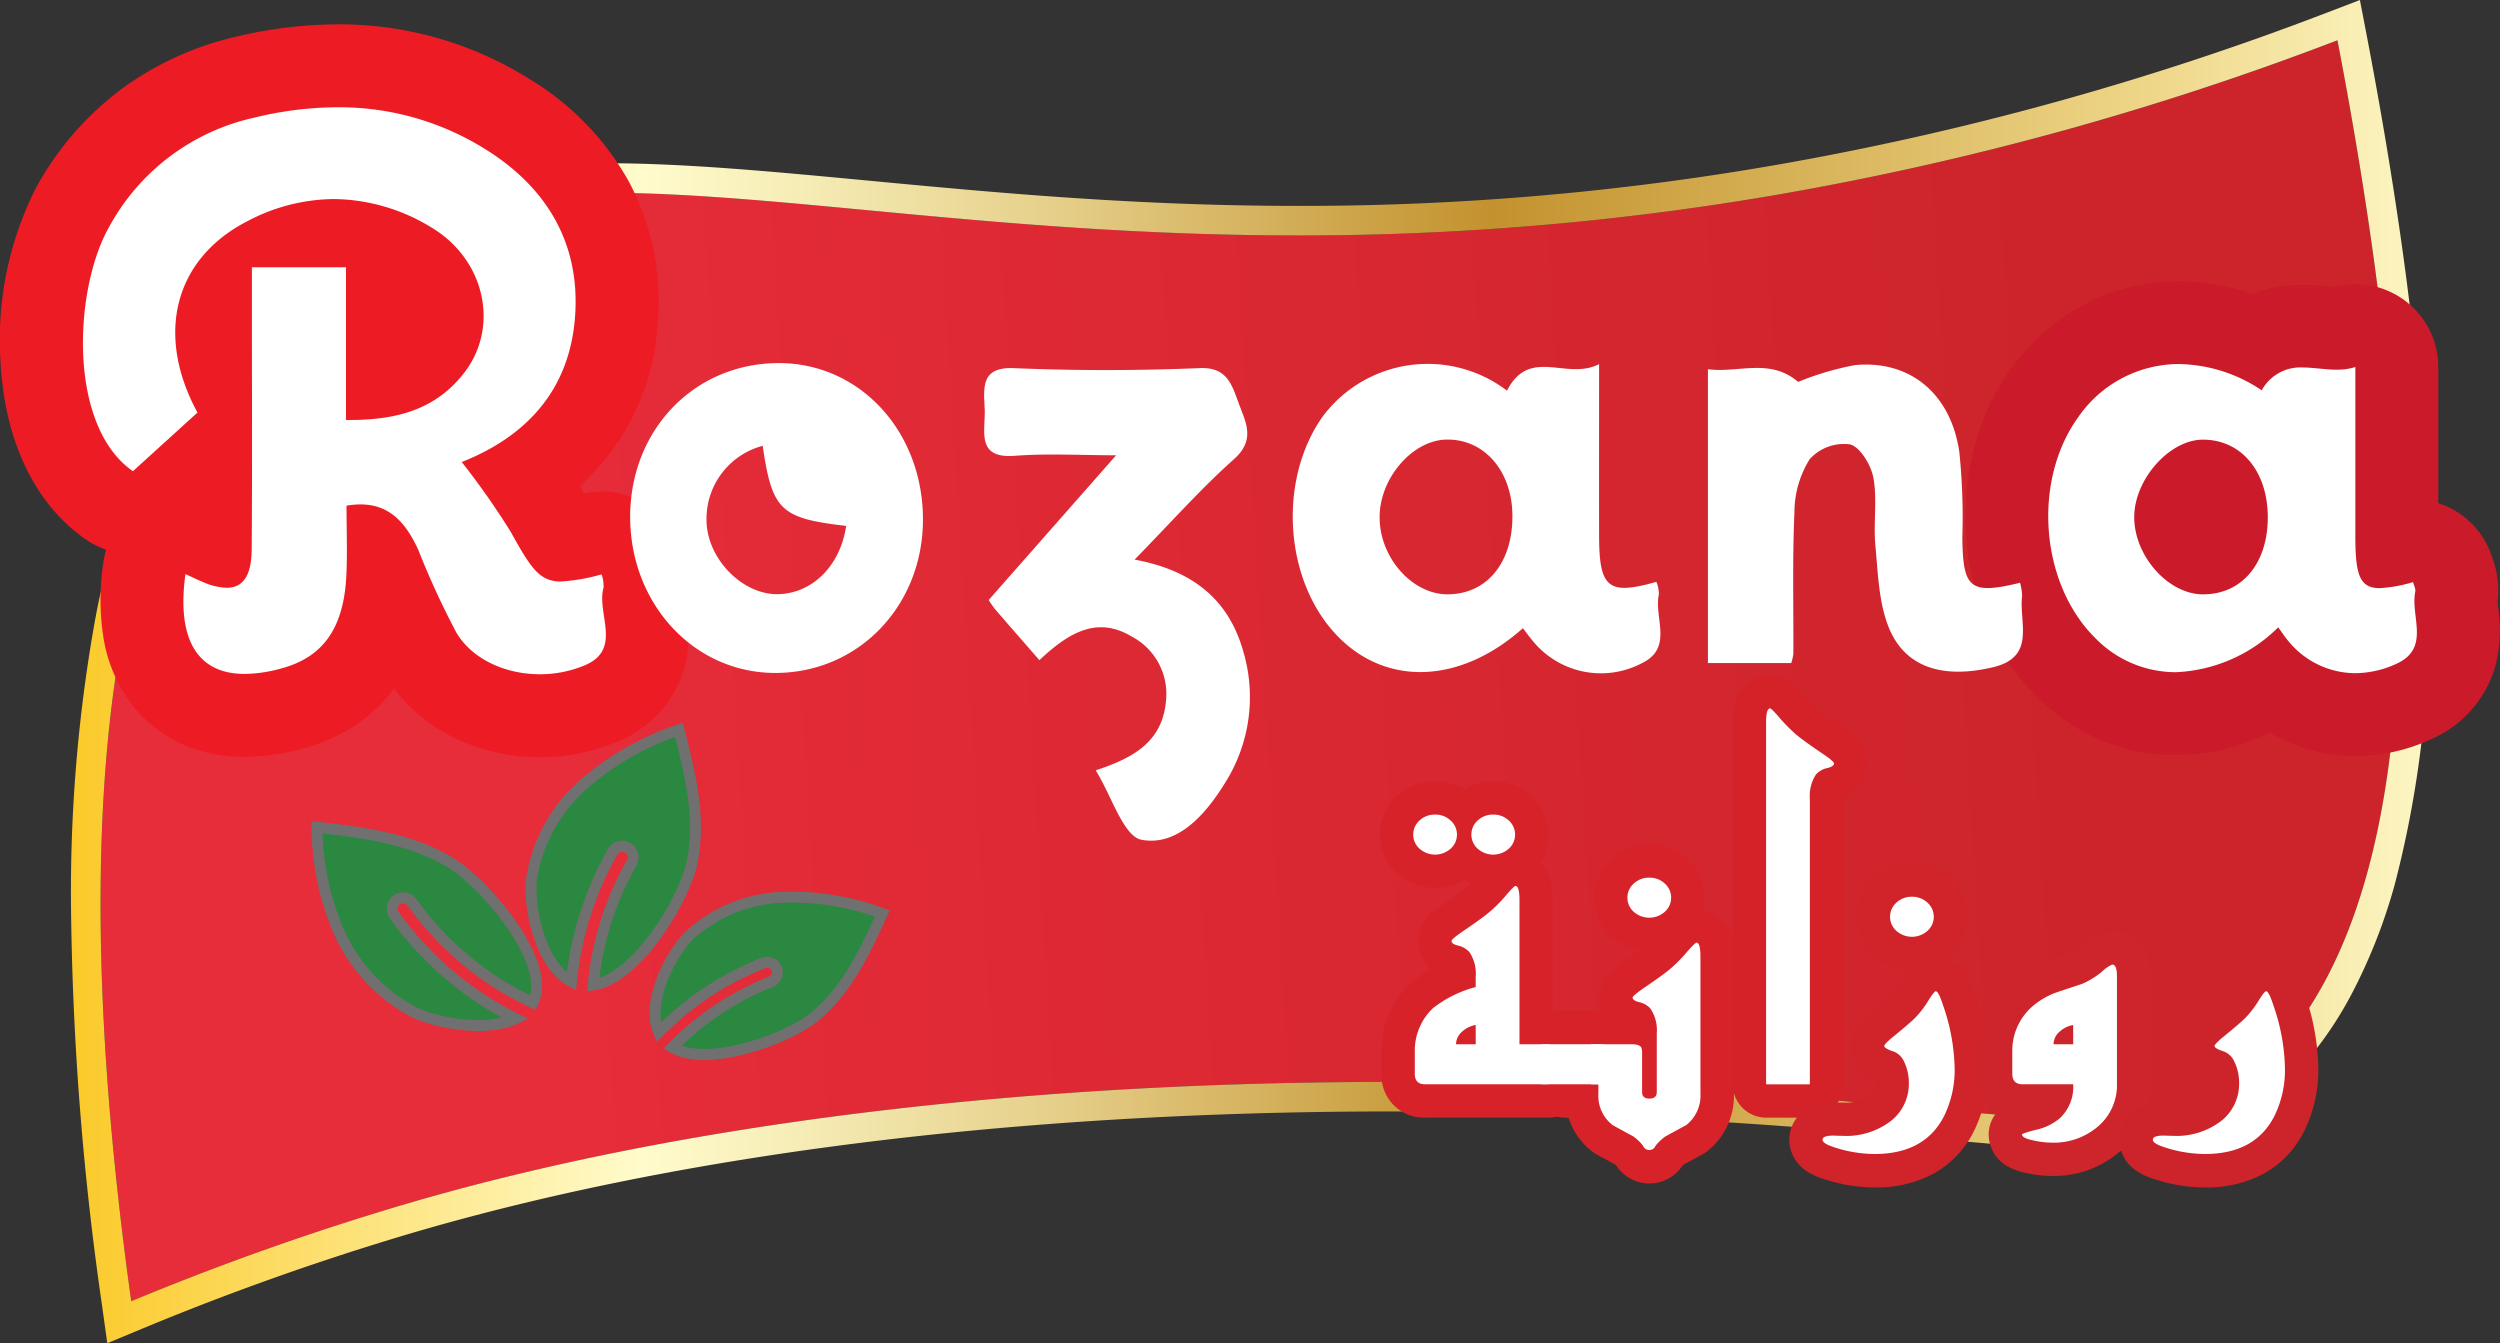 <svg xmlns="http://www.w3.org/2000/svg" xmlns:xlink="http://www.w3.org/1999/xlink" width="228.487" height="122.76" viewBox="0 0 228.487 122.76"><rect x="0" y="0" width="228.487" height="122.76" fill="#333333" stroke="none"/><defs><style>.a{fill:url(#a);}.b{fill:url(#b);}.c{fill:#fff;}.d{fill:#ed1c24;}.e{fill:#cb1b2b;}.f,.g,.m{stroke:#707070;stroke-miterlimit:10;}.f{fill:url(#c);}.g{fill:url(#d);}.h{fill:#d72229;}.i{fill:#d52229;}.j{fill:#d0232a;}.k{fill:#ce242b;}.l{fill:#cd242b;}.m{fill:url(#e);}</style><linearGradient id="a" x1="-0.004" y1="0.516" x2="0.958" y2="0.485" gradientUnits="objectBoundingBox"><stop offset="0.23" stop-color="#e72c3a"/><stop offset="0.29" stop-color="#e42b38"/><stop offset="0.87" stop-color="#cd242b"/></linearGradient><linearGradient id="b" y1="0.5" x2="1" y2="0.5" gradientUnits="objectBoundingBox"><stop offset="0.01" stop-color="#fbc926"/><stop offset="0.25" stop-color="#fffbcc"/><stop offset="0.3" stop-color="#f8f0bb"/><stop offset="0.41" stop-color="#e7d28e"/><stop offset="0.55" stop-color="#cca246"/><stop offset="0.6" stop-color="#c3922e"/><stop offset="0.87" stop-color="#eed688"/><stop offset="1" stop-color="#fffbcc"/></linearGradient><linearGradient id="c" x1="1.704" y1="9.439" x2="2.892" y2="9.439" gradientUnits="objectBoundingBox"><stop offset="0" stop-color="#2a8841"/><stop offset="1" stop-color="#48a447"/></linearGradient><linearGradient id="d" x1="1.379" y1="11.635" x2="2.184" y2="11.635" xlink:href="#c"/><linearGradient id="e" x1="9.858" y1="-55.247" x2="10.653" y2="-55.247" xlink:href="#c"/></defs><g transform="translate(0.002 0.05)"><g transform="translate(-0.002 -0.05)"><path class="a" d="M303.5,135.491c-8.5,8.539-16.306,5-48.793,2.927-69.412-4.437-110.312,6.819-122.859,10.61-10.332,3.122-18.559,6.36-23.514,8.415-7.642-54.894,1.7-78.292,11.732-89.5,23.57-26.308,62.758,1.517,138.965-11.675A272.847,272.847,0,0,0,309.965,42.2C316.653,77.06,320.432,118.474,303.5,135.491Z" transform="translate(-96.334 -38.519)"/><path class="b" d="M281.668,3.63c6.688,34.861,10.463,76.274-6.467,93.292-4.128,4.15-8.1,5.448-14.812,5.448-7.1,0-17.281-1.453-33.981-2.522-11.13-.711-21.529-1.019-31.193-1.019-50.609,0-81.133,8.446-91.669,11.629-10.332,3.122-18.559,6.36-23.514,8.415-7.64-54.894,1.7-78.292,11.734-89.495,8.29-9.252,18.513-11.81,31.6-11.81,16.16,0,36.693,3.9,63.343,3.9A255.782,255.782,0,0,0,230.734,17.7,272.847,272.847,0,0,0,281.67,3.63m2.043-3.676L280.7,1.108A270.33,270.33,0,0,1,230.273,15.04a252.542,252.542,0,0,1-43.565,3.728c-14.855,0-27.794-1.22-39.2-2.3-9.088-.859-16.937-1.6-24.135-1.6-7.476,0-13.347.821-18.472,2.582A35.229,35.229,0,0,0,89.756,27.575a47.9,47.9,0,0,0-7.58,11.647,75.105,75.105,0,0,0-5.563,18.023,140.846,140.846,0,0,0-2.08,26.074,272.507,272.507,0,0,0,2.827,35.928l.483,3.464,3.229-1.343a246.854,246.854,0,0,1,23.264-8.323c24.928-7.532,56.356-11.514,90.887-11.514,10.058,0,20.5.342,31.018,1.014,7.541.482,13.868,1.054,18.953,1.514,6.258.565,11.2,1.012,15.2,1.012a26.779,26.779,0,0,0,9.286-1.327,19.706,19.706,0,0,0,7.437-4.918,34.2,34.2,0,0,0,5.883-8.1A50.286,50.286,0,0,0,286.9,80.8a95.821,95.821,0,0,0,3.1-23.78,204.2,204.2,0,0,0-1.448-26.806c-.944-8.29-2.364-17.405-4.223-27.1l-.61-3.166Z" transform="translate(-68.037 0.05)"/><path class="c" d="M89.048,128.4a12.553,12.553,0,0,1-10.877-5.634,41.665,41.665,0,0,1-2.644-5.539c-.137-.33-.271-.653-.405-.969a13.794,13.794,0,0,1-2.285,7.175,11.093,11.093,0,0,1-6.36,4.289,16.628,16.628,0,0,1-4.4.651,8.879,8.879,0,0,1-6.995-2.932c-2.075-2.38-2.806-5.913-2.178-10.5A3.79,3.79,0,0,1,58.222,112c.2.092.4.184.6.275l.111.051c.017-2.527.023-5.072.024-7.606L54.4,108.854a3.792,3.792,0,0,1-4.71.307c-3.687-2.561-5.876-7.352-6.162-13.491a27.224,27.224,0,0,1,2.788-13.7A23.759,23.759,0,0,1,62.136,70.035,36.511,36.511,0,0,1,70.555,69a28.994,28.994,0,0,1,15.634,4.48,21.485,21.485,0,0,1,7.6,7.783A19.354,19.354,0,0,1,96.041,92.3,18.184,18.184,0,0,1,92,102.67a19.072,19.072,0,0,1-4.386,3.871,31,31,0,0,1,2.034,3.126c.452.811,1.163,2.086,1.592,2.658a24.072,24.072,0,0,0,2.551-.527,3.789,3.789,0,0,1,4.626,3c.008.031.017.063.025.094a5.172,5.172,0,0,1,.095,2.764,9.149,9.149,0,0,0,.126,1.126,10,10,0,0,1,.008,3.977,6.488,6.488,0,0,1-4.055,4.531,14.527,14.527,0,0,1-5.572,1.107ZM74.8,85.861a3.79,3.79,0,0,1,.33,1.551v9.833a6.675,6.675,0,0,0,4.028-2.527,4.7,4.7,0,0,0,.871-3.811,5.9,5.9,0,0,0-2.869-3.9,16.281,16.281,0,0,0-2.36-1.151Z" transform="translate(-39.711 -62.984)"/><path class="d" d="M30.842,33.05a25.132,25.132,0,0,1,13.62,3.9c5.46,3.422,8.618,8.539,8.087,15.313-.523,6.709-4.514,10.9-10.35,13.211a70.565,70.565,0,0,1,4.428,6.3c1.909,3.423,2.664,4.618,4.642,4.618a17.33,17.33,0,0,0,3.71-.651,3.2,3.2,0,0,1,.181,1.213c-.669,2.353,1.767,5.636-1.722,7.1a10.618,10.618,0,0,1-4.1.815c-3.149,0-6.167-1.364-7.628-3.8A75.578,75.578,0,0,1,38.227,73.5c-1.092-2.383-2.557-4.153-5.285-4.153a7.478,7.478,0,0,0-1.274.116c0,2.142.087,4.294-.018,6.434-.242,4.763-2.13,7.4-5.89,8.426a12.928,12.928,0,0,1-3.4.516c-4.305,0-6.239-3.132-5.414-9.124.582.261,1.12.531,1.674.756a5.766,5.766,0,0,0,2.091.495c1.523,0,2.272-1.141,2.291-3.524.056-7.37.018-14.741.019-22.112V47.672h8.6V61.63h.32c4.307,0,7.9-.945,10.506-4.346C45.682,53.07,44.31,46.909,39.367,44a17.343,17.343,0,0,0-8.852-2.562A17.2,17.2,0,0,0,22.5,43.518c-6.57,3.432-8.324,10.315-4.454,17.435l-5.9,5.358C6.161,62.155,6.766,49.73,9.921,44.079A20.005,20.005,0,0,1,23.3,33.984a32.27,32.27,0,0,1,7.538-.934m0-7.58h0a40.245,40.245,0,0,0-9.3,1.141A28.475,28.475,0,0,0,11.082,31.4a28.181,28.181,0,0,0-7.78,8.98A30.736,30.736,0,0,0,.034,56.109c.343,7.344,3.108,13.178,7.787,16.427a7.6,7.6,0,0,0,1.88.951,7.61,7.61,0,0,0-.261,1.2,22.362,22.362,0,0,0,.01,6.814,13.472,13.472,0,0,0,3.063,6.692,11.974,11.974,0,0,0,4.674,3.291,14.02,14.02,0,0,0,5.177.941,20.488,20.488,0,0,0,5.4-.784,16.19,16.19,0,0,0,4.63-2.057,14.163,14.163,0,0,0,3.617-3.412,15.208,15.208,0,0,0,5.572,4.537,17.868,17.868,0,0,0,7.755,1.743,18.079,18.079,0,0,0,7.032-1.4,10.311,10.311,0,0,0,6.273-7.132,13.565,13.565,0,0,0,.057-5.432c-.016-.105-.034-.228-.05-.342a9.062,9.062,0,0,0-.252-3.944,7.58,7.58,0,0,0-9.014-5.865l-.139-.249c-.08-.144-.162-.287-.243-.427a21.633,21.633,0,0,0,7.1-14.8A23.057,23.057,0,0,0,57.393,39.7a25.259,25.259,0,0,0-8.9-9.166A32.7,32.7,0,0,0,30.842,25.47Z" transform="translate(0.002 -23.246)"/><path class="c" d="M2137.007,374.151a11.525,11.525,0,0,1-7.55-2.82,16.469,16.469,0,0,1-8.863,2.731,13.988,13.988,0,0,1-9.967-4.172c-6.385-6.263-7.314-17.77-2.024-25.124a15.614,15.614,0,0,1,5.46-4.792,14.662,14.662,0,0,1,6.836-1.655,16.886,16.886,0,0,1,6.9,1.531,7.961,7.961,0,0,1,4.4-1.213c.679,0,1.319.062,1.884.116.449.043.871.087,1.22.087a1.865,1.865,0,0,0,.533-.057,3.791,3.791,0,0,1,4.966,3.6v15.368c0,.284,0,.534.007.755q.23-.057.5-.13a3.789,3.789,0,0,1,4.618,2.62c0,.01.008.021.011.03a4.781,4.781,0,0,1,.268,2.643,7.887,7.887,0,0,0,.087,1.081,10.015,10.015,0,0,1-.092,3.8,6.537,6.537,0,0,1-3.83,4.389,12.9,12.9,0,0,1-5.365,1.21ZM2123.081,352.8a2.655,2.655,0,0,0-1.417.943,3.9,3.9,0,0,0-1.061,2.3v.01a3.74,3.74,0,0,0,1.1,2.5,2.342,2.342,0,0,0,1.394.814h.028a1.633,1.633,0,0,0,1.371-.58,5.155,5.155,0,0,0-.032-5.366,1.653,1.653,0,0,0-1.365-.614Z" transform="translate(-1921.744 -308.836)"/><path class="e" d="M2081.143,302.437a13.9,13.9,0,0,1,7.554,2.4,4.02,4.02,0,0,1,3.746-2.086c1.007,0,2.057.2,3.1.2a5.47,5.47,0,0,0,1.711-.244v15.371c0,3.549.348,4.839,2.227,4.839a12.963,12.963,0,0,0,3.045-.551c.077.3.268.63.2.9-.446,2.224,1.413,5.133-1.694,6.553a9.15,9.15,0,0,1-3.789.871,7.929,7.929,0,0,1-6.094-2.917c-.348-.4-.624-.844-.943-1.273a14.129,14.129,0,0,1-9.376,4.1,10.262,10.262,0,0,1-7.308-3.084c-5.069-4.972-5.808-14.366-1.605-20.209a11.19,11.19,0,0,1,9.219-4.871m2.216,21.046c3.537,0,5.9-2.818,5.9-7.036,0-4.2-2.421-7.1-5.925-7.1h-.025c-2.993.014-6.164,3.525-6.253,6.929-.1,3.565,3.018,7.17,6.228,7.21h.075m-2.216-28.627h0a18.412,18.412,0,0,0-8.588,2.091,19.315,19.315,0,0,0-6.783,5.932v.005a21.817,21.817,0,0,0-3.438,7.52,24.746,24.746,0,0,0-.639,7.935,24.5,24.5,0,0,0,1.889,7.734,21.3,21.3,0,0,0,4.633,6.852,18.429,18.429,0,0,0,5.833,3.906,17.552,17.552,0,0,0,6.79,1.352,19.416,19.416,0,0,0,7.74-1.651q.435-.19.871-.4a15.16,15.16,0,0,0,7.8,2.139,16.683,16.683,0,0,0,6.929-1.547l.012-.006a10.392,10.392,0,0,0,5.925-6.889,13.558,13.558,0,0,0,.187-5.183c-.015-.13-.033-.289-.046-.416a8.615,8.615,0,0,0-.481-4.087,7.58,7.58,0,0,0-4.937-4.99V302.714a7.58,7.58,0,0,0-9.463-7.343c-.188-.011-.45-.037-.688-.059-.616-.059-1.384-.133-2.243-.133a12.022,12.022,0,0,0-4.59.849,20.283,20.283,0,0,0-6.709-1.168Z" transform="translate(-1881.988 -269.164)"/><path class="c" d="M1389.479,402.592a2.987,2.987,0,0,0-.229-1.14c-4.394,1.247-5.222.577-5.235-4.167-.012-4.973,0-9.933,0-15.734-2.98,1.541-6.33-1.621-8.418,2.426a11.972,11.972,0,0,0-16.85,2.373c-4.152,5.869-3.516,15.248,1.554,20.25,4.483,4.423,11.132,4.1,16.748-.911.383.483.739,1,1.159,1.46a8.034,8.034,0,0,0,9.68,1.756C1390.854,407.5,1389,404.71,1389.479,402.592Zm-19.256,0c-3.273.04-6.292-3.364-6.266-7.077.012-3.524,2.954-6.956,6.037-7.063,3.5-.107,6.088,2.855,6.1,6.983.012,4.261-2.318,7.117-5.872,7.157Z" transform="translate(-1237.866 -348.274)"/><path class="c" d="M1037.334,412.7c-1.532-1.757-2.788-3.187-4.031-4.633a8.759,8.759,0,0,1-.6-.859l11.646-13.227c-3.193,0-6.248-.183-9.276.048-3.59.274-2.637-2.327-2.737-4.311-.1-2.008-.323-3.828,2.686-3.7,5.654.237,11.327.227,16.983-.005,2.431-.1,2.9,1.434,3.528,3.158.647,1.782,1.6,3.369-.411,5.163-3.039,2.709-5.774,5.8-9.085,9.181,5.223.969,8.552,3.563,9.916,8.329a14.668,14.668,0,0,1-1.68,12.13c-1.816,2.948-4.381,5.751-7.6,5.148-1.648-.309-2.726-3.985-4.189-6.348,3.524-1.156,6.1-2.646,6.424-6.36a5.92,5.92,0,0,0-3.144-5.872c-3.122-1.876-5.718-.391-8.427,2.163Z" transform="translate(-942.342 -352.37)"/><path class="c" d="M1820.083,402.3a5.114,5.114,0,0,1,.19,1.192c-.311,2.415,1.317,5.576-2.642,6.525-4.461,1.067-8.016.125-9.534-3.6-.932-2.285-1-5-1.237-7.549-.194-2.04.184-4.165-.179-6.153-.215-1.179-1.235-2.853-2.15-3.063a4.22,4.22,0,0,0-3.673,1.354,9.168,9.168,0,0,0-1.394,4.792c-.191,4.327-.078,8.668-.1,13a4.707,4.707,0,0,1-.192.845h-7.616V382.787c2.813.362,5.653-1.058,8.246,1.157a26.525,26.525,0,0,1,5.18-1.533c5.042-.491,8.784,2.62,9.553,7.949a58.787,58.787,0,0,1,.274,7.779c.048,4.71.688,5.264,5.27,4.167Z" transform="translate(-1635.461 -349.04)"/><path class="c" d="M674.563,380.8c-7.693.017-13.552,6.084-13.563,14.045,0,7.894,5.731,14.166,13.069,14.273,7.641.107,13.627-5.977,13.692-13.911C687.809,387.1,682.027,380.787,674.563,380.8Zm-.1,21.121c-3.07.027-6.152-2.948-6.458-6.259a6.9,6.9,0,0,1,5.108-7.3c.866,5.9,1.618,6.622,7.629,7.319C680.205,399.335,677.642,401.881,674.462,401.921Z" transform="translate(-603.407 -347.616)"/><path class="f" d="M557.065,779.1a14.473,14.473,0,0,1,4.775-8.626,25.765,25.765,0,0,1,8.688-4.957c1.012,3.951,2.029,8.068,1.211,12.064-.712,3.474-4.9,10.288-8.7,11.184-.117.028-.232.048-.349.065a27.918,27.918,0,0,1,3.524-11.17,1,1,0,1,0-1.743-.992,29.948,29.948,0,0,0-3.766,11.85C557.88,787.092,556.732,781.693,557.065,779.1Z" transform="translate(-508.477 -698.816)"/><path class="g" d="M344.56,870.776c3.129,1.859,8.364,8.016,8.01,11.744a3.149,3.149,0,0,1-.326,1.148,28.263,28.263,0,0,1-11.042-9.156,1,1,0,0,0-1.632,1.161,30.287,30.287,0,0,0,11.086,9.452c-2.624,1.242-7.232.441-9.347-.626a15.3,15.3,0,0,1-6.8-7.319,24.4,24.4,0,0,1-2-9.549C336.655,868.108,340.962,868.638,344.56,870.776Z" transform="translate(-303.538 -792.029)"/><path class="c" d="M1627.859,930.989a2.217,2.217,0,0,1-1.76-.958,2.923,2.923,0,0,0-.5-.515c-.617-.333-1.232-.667-1.83-1a1.635,1.635,0,0,1-.2-.129,4.815,4.815,0,0,1-1.86-3.412h-1.152a2.242,2.242,0,0,1-2.205-1.122c-.014-.028-.027-.056-.04-.087a2.852,2.852,0,0,1-.2-1.164v-1.964a2.621,2.621,0,0,1,.279-1.3,2.245,2.245,0,0,1,2.17-1.075h5.715a3.531,3.531,0,0,1,.722.07,1.632,1.632,0,0,0-.206-.821.9.9,0,0,0-.253-.087l-.044-.011a1.952,1.952,0,0,1-1.688-1.885c0-.976.831-1.547,1.794-2.207,1.279-.867,1.864-1.313,2.13-1.536l.01-.008a12.317,12.317,0,0,0,1.432-1.455l.014-.016c.727-.823,1.211-1.326,1.991-1.326a1.808,1.808,0,0,1,1.743,1.442,5.22,5.22,0,0,1,.145,1.378V924.3a4.963,4.963,0,0,1-1.9,4.1,1.492,1.492,0,0,1-.208.135c-.61.328-1.22.661-1.817.987a3.1,3.1,0,0,0-.531.527A2.234,2.234,0,0,1,1627.859,930.989Zm0-21.232a3.559,3.559,0,0,1-2.445-.936,3.252,3.252,0,0,1,0-4.839,3.659,3.659,0,0,1,4.889,0,3.252,3.252,0,0,1,0,4.839A3.558,3.558,0,0,1,1627.859,909.757Z" transform="translate(-1477.124 -824.359)"/><path class="h" d="M1611.92,888.607a2.022,2.022,0,0,1,1.414.535,1.726,1.726,0,0,1,0,2.59,2.135,2.135,0,0,1-2.829,0,1.726,1.726,0,0,1,0-2.59,2.022,2.022,0,0,1,1.415-.535m4.319,5.939q.358,0,.358,1.295v12.5a3.419,3.419,0,0,1-1.3,2.882q-.958.518-1.906,1.036a4.451,4.451,0,0,0-.905.864.611.611,0,0,1-1.131,0,4.147,4.147,0,0,0-.887-.864q-.959-.517-1.9-1.036a3.4,3.4,0,0,1-1.3-2.882v-.846h-2.641q-.7,0-.849-.294a1.488,1.488,0,0,1-.076-.552v-1.967a1.271,1.271,0,0,1,.095-.57c.1-.183.377-.276.829-.276h5.715q.68,0,.849.294a1.483,1.483,0,0,1,.075.552V908.2q0,.6.661.6.679,0,.679-.6v-5.368a3.517,3.517,0,0,0-.584-2.265,1.9,1.9,0,0,0-1.056-.587q-.567-.154-.566-.414,0-.174,1.133-.95,1.6-1.087,2.245-1.622a13.648,13.648,0,0,0,1.621-1.638q.716-.81.849-.811m-4.318-8.986a5.059,5.059,0,0,0-3.474,1.335,4.774,4.774,0,0,0,0,7.089,5,5,0,0,0,2.589,1.263c-.3.216-.7.494-1.22.851l-.014.009c-.463.318-.817.581-1.085.805a3.454,3.454,0,0,0-1.372,2.659,3.317,3.317,0,0,0,.234,1.214h-2.955a3.721,3.721,0,0,0-3.506,1.864l-.005.01a4.146,4.146,0,0,0-.463,2.021v1.968a4.3,4.3,0,0,0,.332,1.776c.025.057.052.113.08.169a3.693,3.693,0,0,0,3.473,1.95,6.218,6.218,0,0,0,2.171,3.1,3.064,3.064,0,0,0,.393.261c.555.3,1.126.615,1.7.924a2.032,2.032,0,0,1,.161.184l.01.013a3.612,3.612,0,0,0,5.889.024,2.134,2.134,0,0,1,.2-.22c.552-.3,1.118-.61,1.682-.914a3.049,3.049,0,0,0,.417-.27,6.4,6.4,0,0,0,2.489-5.3v-12.5a6.653,6.653,0,0,0-.2-1.784,3.657,3.657,0,0,0-.7-1.377,3.255,3.255,0,0,0-1.9-1.128,4.792,4.792,0,0,0-1.445-4.659A5.059,5.059,0,0,0,1611.92,885.557Z" transform="translate(-1461.185 -808.394)"/><path class="c" d="M1836.6,762.951a1.525,1.525,0,0,1-1.525-1.525V728.37a5.21,5.21,0,0,1,.145-1.378,1.8,1.8,0,0,1,1.743-1.442c.784,0,1.268.507,1.98,1.336a13.3,13.3,0,0,0,1.424,1.439c.415.343,1.144.871,2.167,1.562.924.619,1.8,1.209,1.8,2.211a1.953,1.953,0,0,1-1.687,1.885l-.056.014a1.008,1.008,0,0,0-.261.087,2.559,2.559,0,0,0-.206,1.274v26.067a1.525,1.525,0,0,1-1.525,1.525Z" transform="translate(-1675.189 -662.328)"/><path class="i" d="M1821.015,711.1q.131,0,.83.811a14.788,14.788,0,0,0,1.6,1.615q.679.56,2.282,1.649,1.133.76,1.133.949c0,.174-.189.311-.566.415a1.913,1.913,0,0,0-1.074.587,3.565,3.565,0,0,0-.566,2.26v26.067h-4V712.394q0-1.295.358-1.295m0-3.05a3.246,3.246,0,0,0-2.5,1.182,3.673,3.673,0,0,0-.706,1.378,6.665,6.665,0,0,0-.2,1.784v33.057a3.05,3.05,0,0,0,3.05,3.05h4a3.05,3.05,0,0,0,3.05-3.05V719.271a3.392,3.392,0,0,0,2.205-3.148,3.454,3.454,0,0,0-1.373-2.669,13.053,13.053,0,0,0-1.1-.808c-1.22-.829-1.786-1.257-2.045-1.472a11.547,11.547,0,0,1-1.244-1.264,4.124,4.124,0,0,0-3.137-1.86Z" transform="translate(-1659.241 -646.353)"/><path class="c" d="M1900.538,949.631a13.43,13.43,0,0,1-4.294-.734c-1.317-.436-1.985-1.143-1.985-2.1,0-.316.119-1.893,2.478-1.893.1,0,.208,0,.32.007.174.009.349.012.515.012a5.278,5.278,0,0,0,3.564-1.068,2.817,2.817,0,0,0,1.008-2.254,2.863,2.863,0,0,0-.282-1.271.016.016,0,0,0-.007-.015c-.061-.13-.1-.142-.145-.157a2.4,2.4,0,0,1-1.764-1.533l-.01-.045c-.241-1.094.66-1.822,1.455-2.464.848-.687,1.447-1.205,1.778-1.534a7.546,7.546,0,0,0,1-1.334.036.036,0,0,0,.006-.01c.481-.754.978-1.534,1.946-1.534,1.371,0,1.846,1.464,2.129,2.345a20.052,20.052,0,0,1,1.133,6.223,11.083,11.083,0,0,1-1.147,5.1C1907.226,947.314,1905.078,949.631,1900.538,949.631Zm3.413-19.851a3.555,3.555,0,0,1-2.44-.936,3.249,3.249,0,0,1,0-4.838,3.659,3.659,0,0,1,4.888,0,3.252,3.252,0,0,1,0,4.839A3.558,3.558,0,0,1,1903.951,929.78Z" transform="translate(-1729.213 -842.639)"/><path class="j" d="M1887.949,908.608a2.019,2.019,0,0,1,1.415.536,1.726,1.726,0,0,1,0,2.589,2.137,2.137,0,0,1-2.829,0,1.726,1.726,0,0,1,0-2.589,2.017,2.017,0,0,1,1.414-.536m2.17,8.632q.261,0,.679,1.294a18.419,18.419,0,0,1,1.056,5.751,9.532,9.532,0,0,1-.98,4.4q-1.773,3.435-6.337,3.435a11.866,11.866,0,0,1-3.81-.656q-.944-.311-.943-.655,0-.369.953-.369c.08,0,.165,0,.254.006.2.009.392.013.581.013a6.7,6.7,0,0,0,4.568-1.446,4.334,4.334,0,0,0,1.528-3.4,4.386,4.386,0,0,0-.436-1.933,1.723,1.723,0,0,0-1.046-.958c-.47-.155-.726-.308-.763-.458q-.037-.174.924-.95,1.338-1.087,1.9-1.64a9.225,9.225,0,0,0,1.22-1.6q.528-.829.66-.829m-2.17-11.682a5.054,5.054,0,0,0-3.473,1.336,4.775,4.775,0,0,0,0,7.089,5.039,5.039,0,0,0,3.224,1.329c-.067.074-.134.152-.2.234a10.37,10.37,0,0,0-.617.884l-.012.019a5.876,5.876,0,0,1-.784,1.06c-.2.2-.658.615-1.665,1.434a10.868,10.868,0,0,0-.979.871,3.29,3.29,0,0,0-1,3.107l.021.087a3.384,3.384,0,0,0,1.609,2.1,4.945,4.945,0,0,0,.523.27,1.545,1.545,0,0,1,.016.235,1.308,1.308,0,0,1-.492,1.111,3.871,3.871,0,0,1-2.555.687c-.141,0-.289,0-.436-.01h-.011c-.133-.006-.261-.009-.384-.009a4.9,4.9,0,0,0-1.813.3,3.352,3.352,0,0,0-2.19,3.121,3.446,3.446,0,0,0,1.546,2.84,5.69,5.69,0,0,0,1.481.708,14.974,14.974,0,0,0,4.776.813,11.023,11.023,0,0,0,5.315-1.227,8.959,8.959,0,0,0,3.727-3.859l.006-.01a12.622,12.622,0,0,0,1.314-5.79,21.491,21.491,0,0,0-1.207-6.7,9.029,9.029,0,0,0-.575-1.439,3.488,3.488,0,0,0-2.108-1.83,4.988,4.988,0,0,0,.409-.339,4.774,4.774,0,0,0,0-7.088,5.053,5.053,0,0,0-3.474-1.336Z" transform="translate(-1713.21 -826.651)"/><path class="c" d="M2098.361,1013.516a9.251,9.251,0,0,1-1.784-.2,4.983,4.983,0,0,1-1.251-.381,1.851,1.851,0,0,1-1.149-1.685,1.657,1.657,0,0,1,1.331-1.6c.241-.087.575-.179,1.02-.293l.027-.007a3.546,3.546,0,0,0,1.568-.713l.018-.015a1.866,1.866,0,0,0,.365-.442h-2.767a2.339,2.339,0,0,1-2.449-2.492v-1.967a6.841,6.841,0,0,1,2.151-5.141l.013-.012a8.531,8.531,0,0,1,2.842-1.728l.054-.019,2.325-.777a5.977,5.977,0,0,0,1.362-.856c.852-.7,1.307-1,1.907-1a1.869,1.869,0,0,1,1.738,1.22,3.6,3.6,0,0,1,.22,1.375v9.874a6.422,6.422,0,0,1-2.178,4.934A7.689,7.689,0,0,1,2098.361,1013.516Z" transform="translate(-1910.901 -907.562)"/><path class="k" d="M2087.969,979.731q.436,0,.436,1.07v9.874a4.94,4.94,0,0,1-1.678,3.807,6.184,6.184,0,0,1-4.338,1.527,7.745,7.745,0,0,1-1.49-.174q-1.169-.22-1.169-.569,0-.1,1.207-.415a5.027,5.027,0,0,0,2.244-1.07,3.934,3.934,0,0,0,1.226-3.107h-4.642q-.925,0-.925-.967V987.74a5.354,5.354,0,0,1,1.679-4.039,6.968,6.968,0,0,1,2.339-1.417l2.377-.794a7.352,7.352,0,0,0,1.791-1.1,3.264,3.264,0,0,1,.944-.656m-5.357,7.284h1.792v-1.76a2.415,2.415,0,0,0-1.273.639,1.5,1.5,0,0,0-.519,1.121m5.357-10.334a4.458,4.458,0,0,0-2.87,1.342,4.606,4.606,0,0,1-.946.61l-.281.094-1.98.661c-.036.012-.073.024-.108.038a10.055,10.055,0,0,0-3.346,2.041l-.025.024a8.427,8.427,0,0,0-2.622,6.245V989.7a3.93,3.93,0,0,0,1.772,3.4,3.082,3.082,0,0,0-.883,2.161,3.385,3.385,0,0,0,2,3.057,6.429,6.429,0,0,0,1.627.505,10.639,10.639,0,0,0,2.076.23,9.193,9.193,0,0,0,6.39-2.321,8,8,0,0,0,2.676-6.063V980.8a5.052,5.052,0,0,0-.332-1.947,3.368,3.368,0,0,0-3.151-2.172Z" transform="translate(-1894.926 -891.578)"/><path class="c" d="M2247.038,1040.069a13.436,13.436,0,0,1-4.293-.735c-1.317-.436-1.986-1.143-1.986-2.1a1.812,1.812,0,0,1,1.215-1.7,3.46,3.46,0,0,1,1.264-.194c.1,0,.208,0,.319.007.178.009.348.012.516.012a5.276,5.276,0,0,0,3.563-1.068,2.817,2.817,0,0,0,1.008-2.254,2.862,2.862,0,0,0-.282-1.271l-.007-.014c-.061-.131-.1-.143-.145-.158a2.4,2.4,0,0,1-1.763-1.532c0-.015-.008-.031-.011-.046-.24-1.094.66-1.822,1.456-2.464.848-.688,1.447-1.206,1.777-1.534a7.574,7.574,0,0,0,1-1.334l.006-.01c.48-.754.978-1.533,1.946-1.533,1.372,0,1.846,1.465,2.128,2.346a20,20,0,0,1,1.133,6.222,11.083,11.083,0,0,1-1.147,5.1C2253.727,1037.752,2251.578,1040.069,2247.038,1040.069Z" transform="translate(-2045.522 -933.077)"/><path class="l" d="M2236.627,1007.708q.261,0,.679,1.294a18.417,18.417,0,0,1,1.056,5.751,9.525,9.525,0,0,1-.981,4.4q-1.772,3.435-6.337,3.435a11.866,11.866,0,0,1-3.81-.656q-.943-.311-.944-.655,0-.369.954-.369c.079,0,.164,0,.253.006q.3.013.581.013a6.7,6.7,0,0,0,4.568-1.446,4.339,4.339,0,0,0,1.527-3.4,4.4,4.4,0,0,0-.436-1.933,1.725,1.725,0,0,0-1.046-.958q-.708-.233-.764-.457-.037-.174.925-.95,1.338-1.087,1.9-1.64a9.22,9.22,0,0,0,1.22-1.6q.528-.829.66-.829m0-3.049a3.275,3.275,0,0,0-2.614,1.356,10.218,10.218,0,0,0-.616.883.127.127,0,0,0-.012.019,5.932,5.932,0,0,1-.784,1.06c-.2.2-.658.615-1.667,1.434a11.178,11.178,0,0,0-.978.871,3.289,3.289,0,0,0-1.006,3.107c.007.03.014.061.022.087a3.383,3.383,0,0,0,1.609,2.1,5.017,5.017,0,0,0,.523.27,1.549,1.549,0,0,1,.016.235,1.309,1.309,0,0,1-.491,1.11,3.867,3.867,0,0,1-2.555.688c-.142,0-.29,0-.44-.011h-.01c-.132-.006-.261-.009-.384-.009a4.9,4.9,0,0,0-1.814.3,3.353,3.353,0,0,0-2.19,3.121,3.449,3.449,0,0,0,1.546,2.84,5.739,5.739,0,0,0,1.481.708,14.983,14.983,0,0,0,4.778.813,11.023,11.023,0,0,0,5.315-1.227,8.956,8.956,0,0,0,3.728-3.859.05.05,0,0,0,.006-.01,12.6,12.6,0,0,0,1.315-5.79,21.484,21.484,0,0,0-1.207-6.7,9.1,9.1,0,0,0-.576-1.44,3.35,3.35,0,0,0-3-1.956Z" transform="translate(-2029.529 -917.12)"/><path class="c" d="M1467.441,864.577a2.339,2.339,0,0,1-2.449-2.492v-1.967a6.843,6.843,0,0,1,2.15-5.141l.015-.013a10.3,10.3,0,0,1,3.4-1.882,2.293,2.293,0,0,0-.211-1.133,1.054,1.054,0,0,0-.284-.111,1.956,1.956,0,0,1-1.71-1.892c0-.976.831-1.546,1.793-2.206,1.28-.871,1.865-1.314,2.13-1.536l.029-.024a11.107,11.107,0,0,0,1.415-1.422c.682-.79,1.174-1.36,1.986-1.36a1.81,1.81,0,0,1,1.743,1.422,5.027,5.027,0,0,1,.155,1.394v11.652h1.116a1.523,1.523,0,0,1,1,.375,1.868,1.868,0,0,0,.208.087h.009a1.978,1.978,0,0,1,1.23,1.9V862.2a1.978,1.978,0,0,1-1.206,1.892,2.579,2.579,0,0,0-.271.128,1.524,1.524,0,0,1-.972.349Zm6.244-20.991a3.559,3.559,0,0,1-2.445-.935c-.075-.069-.147-.14-.215-.214q-.1.111-.215.214a3.66,3.66,0,0,1-4.888,0,3.252,3.252,0,0,1,0-4.839,3.66,3.66,0,0,1,4.888,0q.114.1.215.214c.068-.073.14-.145.215-.214a3.659,3.659,0,0,1,4.889,0,3.252,3.252,0,0,1,0,4.839A3.556,3.556,0,0,1,1473.685,843.586Z" transform="translate(-1337.21 -763.954)"/><path class="h" d="M1457.714,822.42a2.022,2.022,0,0,1,1.414.535,1.726,1.726,0,0,1,0,2.589,2.137,2.137,0,0,1-2.829,0,1.726,1.726,0,0,1,0-2.589,2.021,2.021,0,0,1,1.415-.535m-5.315,0a2.022,2.022,0,0,1,1.414.535,1.724,1.724,0,0,1,0,2.589,2.137,2.137,0,0,1-2.828,0,1.726,1.726,0,0,1,0-2.589,2.02,2.02,0,0,1,1.414-.535m7.337,6.525q.378,0,.377,1.295V843.41h2.641a1.951,1.951,0,0,0,.66.363.458.458,0,0,1,.261.483v1.968a.458.458,0,0,1-.261.484,2.561,2.561,0,0,0-.66.362h-11.284q-.925,0-.925-.967v-1.967a5.354,5.354,0,0,1,1.679-4.039,10.9,10.9,0,0,1,3.886-1.917v-.931a3.526,3.526,0,0,0-.585-2.278,2.043,2.043,0,0,0-1.057-.587c-.377-.092-.565-.23-.565-.415q0-.174,1.133-.949,1.6-1.087,2.245-1.622a12.568,12.568,0,0,0,1.623-1.623q.715-.829.829-.829m-5.413,14.464h1.792v-1.76a2.416,2.416,0,0,0-1.274.639,1.521,1.521,0,0,0-.523,1.121m3.4-24.04a5.1,5.1,0,0,0-2.66.725,5.209,5.209,0,0,0-6.133.61,4.777,4.777,0,0,0,0,7.089,5.208,5.208,0,0,0,6.132.61,4.936,4.936,0,0,0,.646.328c-.129.121-.234.211-.316.276l-.057.046c-.2.164-.719.569-2,1.44l-.014.01c-.462.317-.816.58-1.084.8a3.453,3.453,0,0,0-1.371,2.659,3.317,3.317,0,0,0,1.22,2.571,8.848,8.848,0,0,0-1.927,1.325l-.029.027a8.431,8.431,0,0,0-2.622,6.245V846.1a3.864,3.864,0,0,0,3.974,4.017h11.28a3.049,3.049,0,0,0,1.781-.575l.047-.021a3.473,3.473,0,0,0,2.144-3.3v-1.967a3.474,3.474,0,0,0-2.187-3.317,3.044,3.044,0,0,0-1.377-.551V830.24a6.46,6.46,0,0,0-.216-1.824,3.639,3.639,0,0,0-.934-1.593,4.774,4.774,0,0,0-.822-6.118,5.054,5.054,0,0,0-3.473-1.335Z" transform="translate(-1321.24 -747.972)"/><path class="m" d="M690.273,944.277a13.392,13.392,0,0,1,8.452-3.441,23.786,23.786,0,0,1,9.136,1.481c-1.568,3.433-3.224,6.989-6.136,9.391-2.527,2.091-9.507,4.561-12.762,3-.1-.048-.2-.1-.286-.154a25.835,25.835,0,0,1,9.027-6,.927.927,0,0,0-.677-1.725,27.7,27.7,0,0,0-9.6,6.342C686.211,950.5,688.528,945.949,690.273,944.277Z" transform="translate(-627.224 -858.827)"/><rect class="c" width="5.747" height="3.659" transform="translate(140.891 95.438)"/></g></g></svg>